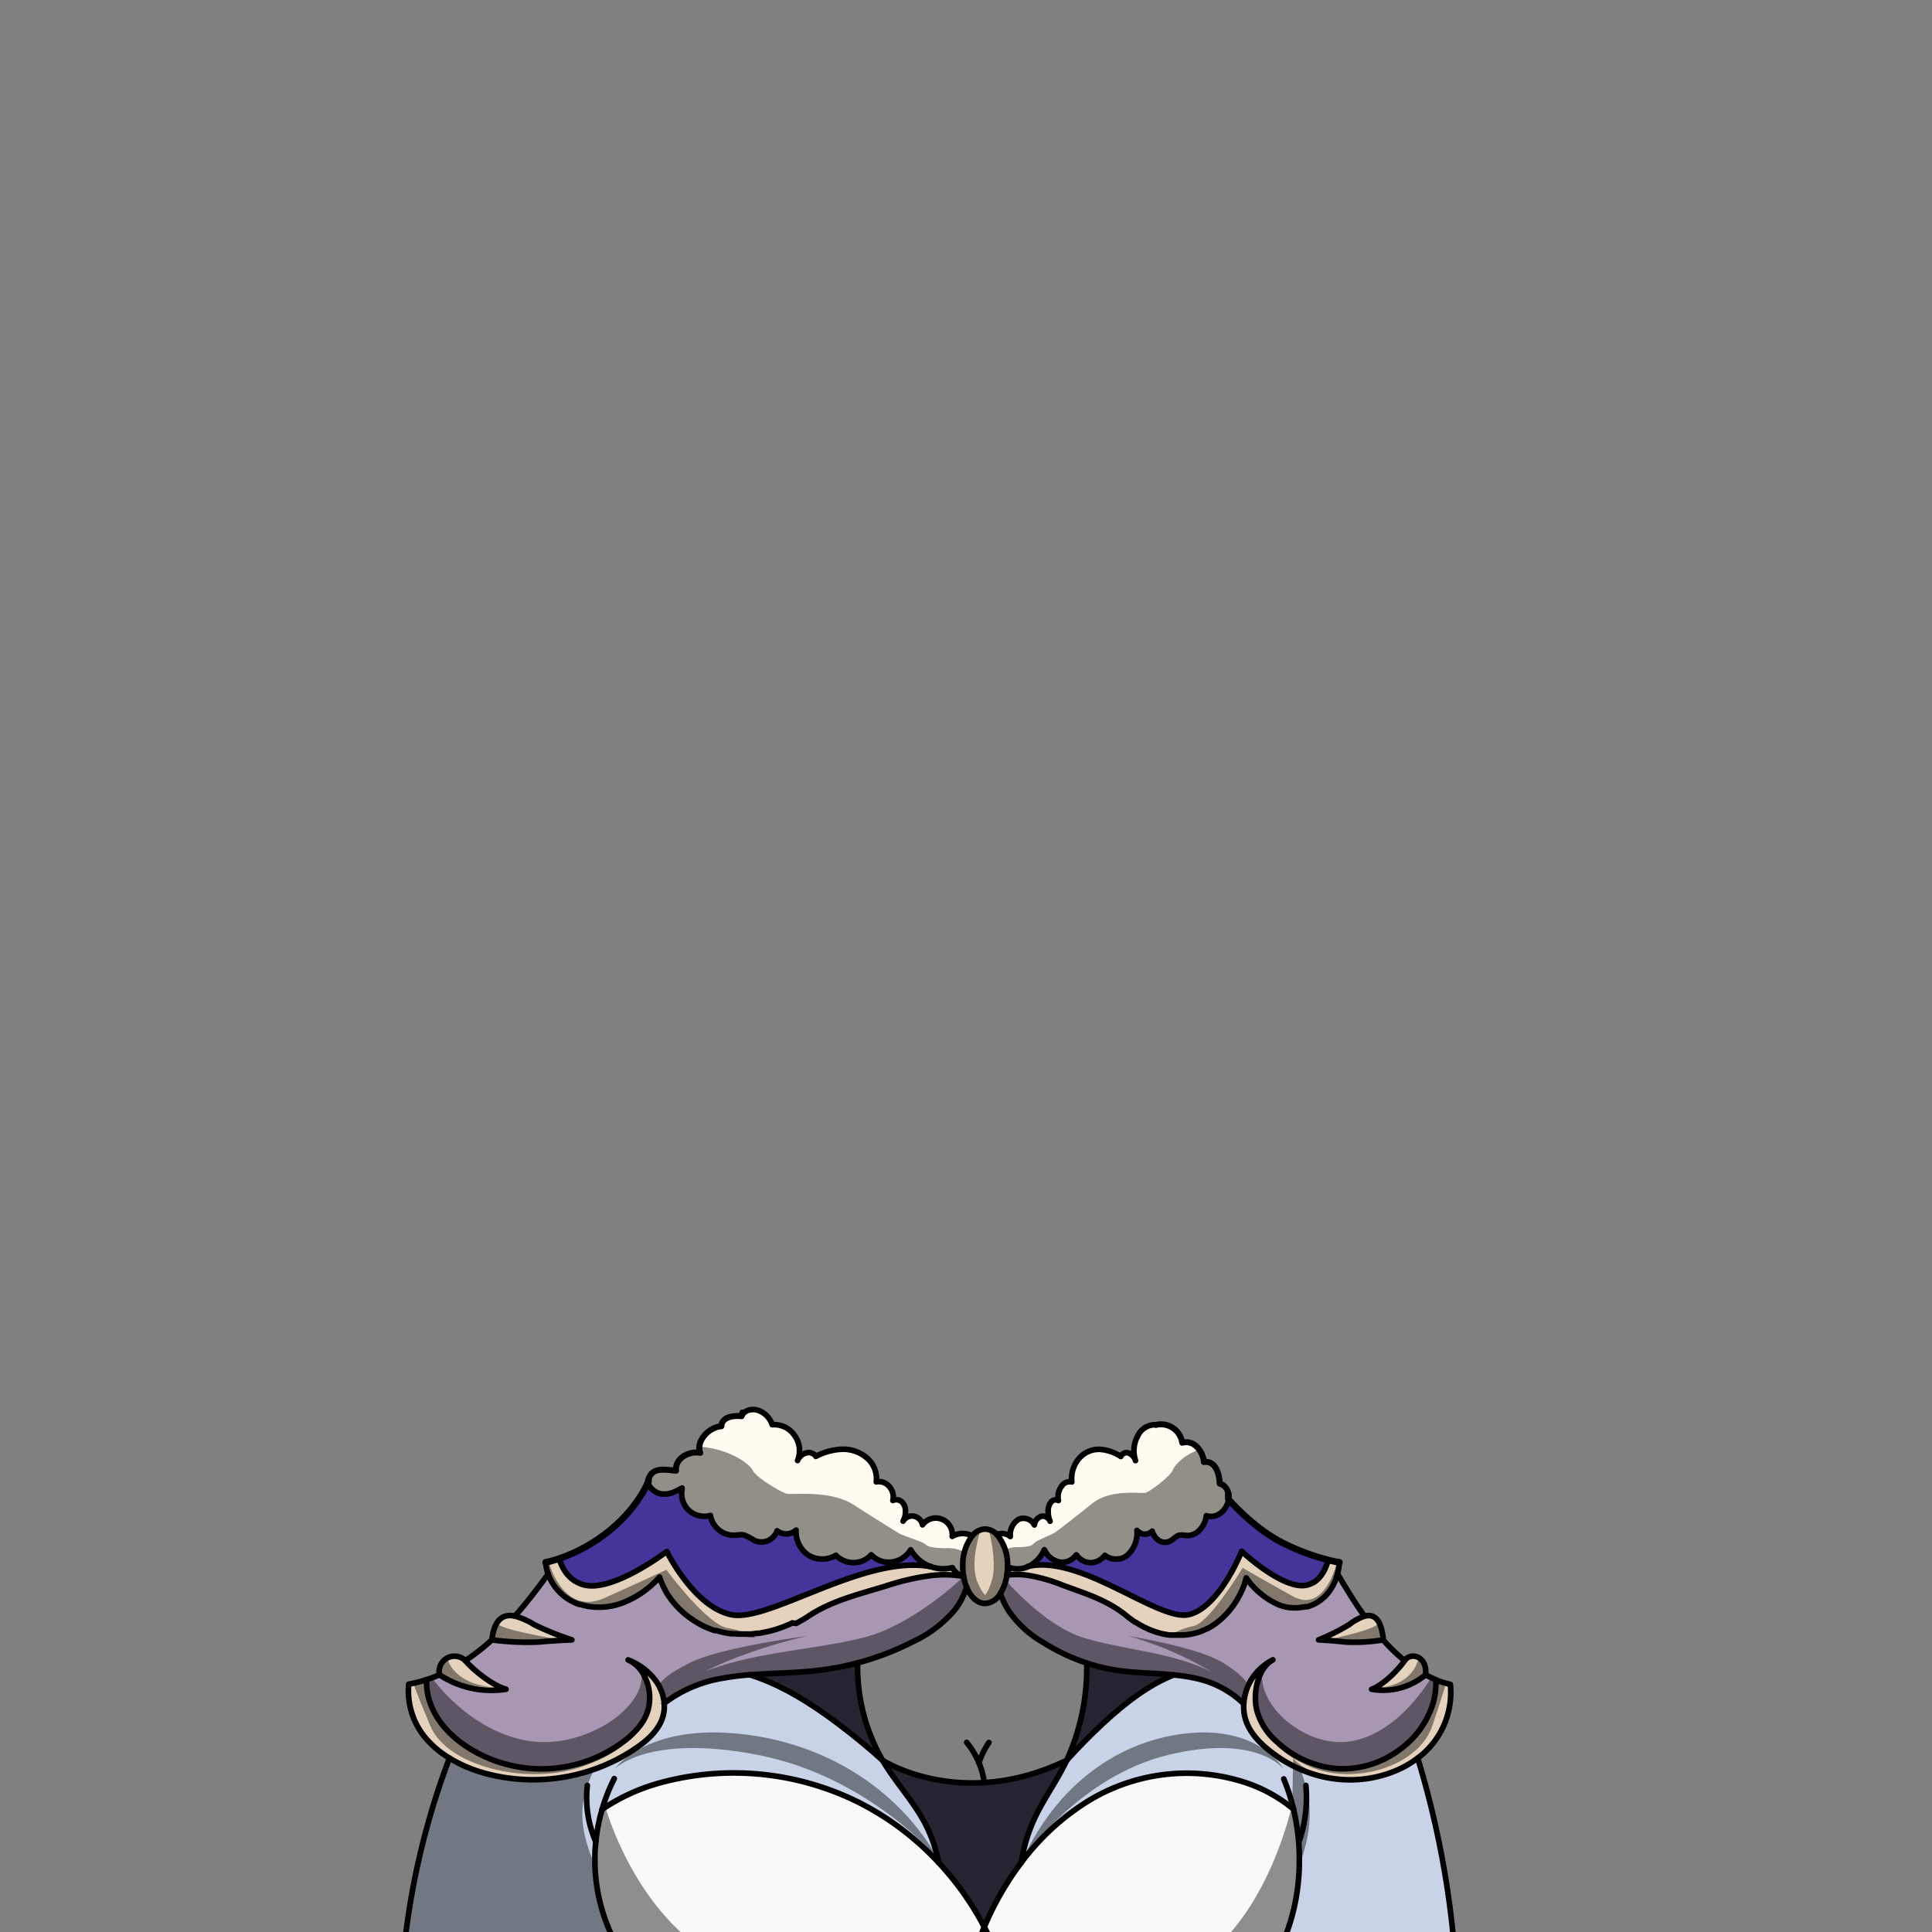 <svg xmlns="http://www.w3.org/2000/svg" viewBox="0 0 432 432">
  <rect x="0" y="0" width="432" height="432" fill="#808080" stroke="none"/>
  <defs>
    <style>.BUNTAI_PEACOCK_OUTFIT_PEACOCK_OUTFIT_30_a{isolation:isolate;}.BUNTAI_PEACOCK_OUTFIT_PEACOCK_OUTFIT_30_b{fill:#c8d3e7;}.BUNTAI_PEACOCK_OUTFIT_PEACOCK_OUTFIT_30_c{fill:#45349a;}.BUNTAI_PEACOCK_OUTFIT_PEACOCK_OUTFIT_30_d{fill:#e4d2bc;}.BUNTAI_PEACOCK_OUTFIT_PEACOCK_OUTFIT_30_e{fill:#faf9f7;}.BUNTAI_PEACOCK_OUTFIT_PEACOCK_OUTFIT_30_f{fill:#fffbf0;}.BUNTAI_PEACOCK_OUTFIT_PEACOCK_OUTFIT_30_g{fill:#a797b2;}.BUNTAI_PEACOCK_OUTFIT_PEACOCK_OUTFIT_30_h{fill:#262431;}.BUNTAI_PEACOCK_OUTFIT_PEACOCK_OUTFIT_30_i,.BUNTAI_PEACOCK_OUTFIT_PEACOCK_OUTFIT_30_j,.BUNTAI_PEACOCK_OUTFIT_PEACOCK_OUTFIT_30_k{fill:none;stroke:#000;stroke-linecap:round;stroke-linejoin:round;}.BUNTAI_PEACOCK_OUTFIT_PEACOCK_OUTFIT_30_i{stroke-width:1.26px;}.BUNTAI_PEACOCK_OUTFIT_PEACOCK_OUTFIT_30_j{stroke-width:1.48px;}.BUNTAI_PEACOCK_OUTFIT_PEACOCK_OUTFIT_30_k{stroke-width:1.34px;}.BUNTAI_PEACOCK_OUTFIT_PEACOCK_OUTFIT_30_l{opacity:0.43;mix-blend-mode:multiply;}</style>
  </defs>
  <g class="BUNTAI_PEACOCK_OUTFIT_PEACOCK_OUTFIT_30_a">
    <path class="BUNTAI_PEACOCK_OUTFIT_PEACOCK_OUTFIT_30_b" d="M325.34,437.89h-40l-.08,0,.08-.17,0-.08a45.32,45.32,0,0,0,4.6-13.69v0l.13-.84a48,48,0,0,0,.51-6.1c0-.35,0-.69,0-1s0-.54,0-.81,0-.48,0-.71l-.06-1.38a50.23,50.23,0,0,0-1.22-8.43l-.15-.12c-.15-.14-.3-.26-.46-.39a33.27,33.27,0,0,0-10.78-5.7,42.14,42.14,0,0,0-35.71,5,54.35,54.35,0,0,0-13.87,13.07,37.59,37.59,0,0,1,2.81-9.56c2-4.35,4.72-8.06,6.85-12.29.17-.33.33-.66.49-1,2.64-2.93,5.39-5.72,8.22-8.35,4.85-4.49,10.15-8.59,15.82-10.79a38.15,38.15,0,0,1,5.07.79,21.94,21.94,0,0,1,10.47,5.59,9.69,9.69,0,0,0,.14,2.58,13.14,13.14,0,0,0,4.84,7.36,30.68,30.68,0,0,0,6,4.05q.84.42,1.68.78a27.18,27.18,0,0,0,19.88.83,23.08,23.08,0,0,0,6.3-3.35A206.13,206.13,0,0,1,325.34,437.89Z" />
    <path class="BUNTAI_PEACOCK_OUTFIT_PEACOCK_OUTFIT_30_c" d="M297,348.79c-.07.25-.14.5-.23.75s-.11.33-.17.49-.12.31-.19.47-.12.28-.19.41l-.06.12c-.12.24-.25.47-.39.7s-.16.26-.25.38a5.32,5.32,0,0,1-.36.47,1.21,1.21,0,0,1-.21.24c-.11.12-.23.24-.35.35a1.54,1.54,0,0,1-.19.17,1.73,1.73,0,0,1-.21.17l-.07.06-.21.15h0a.57.57,0,0,1-.13.08l-.15.1-.07,0a2.58,2.58,0,0,1-.37.19,1.39,1.39,0,0,1-.28.12l-.28.11c-5.23,1.78-15-7.45-15-7.45s-5,12.59-11.83,14.16-24.15-13.58-36-10.76a3.86,3.86,0,0,0,.41-.2h0a7.69,7.69,0,0,0,3.21-3.56,1.78,1.78,0,0,0,.17.3,4.69,4.69,0,0,0,3.28,2.47,3.74,3.74,0,0,0,3.28-1.15,4.9,4.9,0,0,0,.43-.47l.09.11a4,4,0,0,0,3.07,1.64,4.08,4.08,0,0,0,3.21-1.65,4.15,4.15,0,0,0,.88.52,3.25,3.25,0,0,0,.6.2,3.63,3.63,0,0,0,1.67.06l.24,0h.07a3,3,0,0,0,.61-.22l.3-.15a.62.62,0,0,0,.19-.11l.21-.14a.94.94,0,0,0,.18-.12,6.62,6.62,0,0,0,2.23-4.47h0a7.24,7.24,0,0,0,0-1.14l.14.15a2.33,2.33,0,0,0,2.5.53h0a2.44,2.44,0,0,0,.77-.52c0,.08.05.15.07.22a3.79,3.79,0,0,0,.26.58,3.52,3.52,0,0,0,1.15,1.29l.21.13a2.48,2.48,0,0,0,1.83.19,2.24,2.24,0,0,0,.6-.25c.64-.36,1.18-1,1.86-1.21a2.19,2.19,0,0,1,.62-.07c.39,0,.79.1,1.18.11a3.71,3.71,0,0,0,2.82-1.24,5.67,5.67,0,0,0,1.12-1.73,5.48,5.48,0,0,0,.38-1.47l.26.09a3.46,3.46,0,0,0,2.72-.45,2.6,2.6,0,0,0,.36-.25l.31-.28a.86.86,0,0,0,.13-.14,1.07,1.07,0,0,0,.18-.19,5.34,5.34,0,0,0,1.1-2.34c.78.89,5.89,6.58,12.08,9.7A50.44,50.44,0,0,0,297,348.79Z" />
    <path class="BUNTAI_PEACOCK_OUTFIT_PEACOCK_OUTFIT_30_d" d="M225.28,350.22c0,.45,0,.9-.06,1.34,0,.22-.05.43-.08.65a10.53,10.53,0,0,1-1.45,4.09,4.21,4.21,0,0,1-3.41,2.24c-1.73,0-3.26-1.46-4.15-3.68a11.32,11.32,0,0,1-.67-2.41h0a13.43,13.43,0,0,1-.18-2.23,10.71,10.71,0,0,1,2.09-6.77,3.85,3.85,0,0,1,2.91-1.55,3.67,3.67,0,0,1,2.62,1.23h0A10.35,10.35,0,0,1,225.28,350.22Z" />
    <path class="BUNTAI_PEACOCK_OUTFIT_PEACOCK_OUTFIT_30_e" d="M290.62,415.91c0,.35,0,.69,0,1a48,48,0,0,1-.51,6.1l-.13.84v0a45.32,45.32,0,0,1-4.6,13.69l0,.08-.08.17a37.76,37.76,0,0,1-5.21,7.44c-16.19,18.24-48,8.07-51.25,2.92-.61-1-1.19-1.95-1.74-2.92h0c-1.93-3.43-3.44-6.72-4-7.92l-.22-.49a62.48,62.48,0,0,0-2.75-6,66.57,66.57,0,0,1,8.26-14.39h0a54.35,54.35,0,0,1,13.87-13.07,42.14,42.14,0,0,1,35.71-5,33.27,33.27,0,0,1,10.78,5.7c.16.13.31.25.46.39l.15.12a50.23,50.23,0,0,1,1.22,8.43l.06,1.38c0,.23,0,.47,0,.71S290.62,415.64,290.62,415.91Z" />
    <path class="BUNTAI_PEACOCK_OUTFIT_PEACOCK_OUTFIT_30_e" d="M220.09,430.88c-.83,1.95-1.58,3.95-2.23,6a29.19,29.19,0,0,1-5.59,8.41c-7.42,7.8-19.08,10.92-33.54,9.55a90.41,90.41,0,0,1-32.65-9.55,38.75,38.75,0,0,1-6.41-7.4,39.92,39.92,0,0,1-6-14.84,39.52,39.52,0,0,1-.64-6.23c0-.34,0-.67,0-1s0-.63,0-.95c0-1,.1-2.07.2-3.1a39.87,39.87,0,0,1,1.41-7.2l.75-.51a44.55,44.55,0,0,1,13.3-5.7,62.57,62.57,0,0,1,44.09,5,63.48,63.48,0,0,1,17.13,13.07h0A65.71,65.71,0,0,1,220.09,430.88Z" />
    <path class="BUNTAI_PEACOCK_OUTFIT_PEACOCK_OUTFIT_30_f" d="M274.75,335.3a5.34,5.34,0,0,1-1.1,2.34,1.07,1.07,0,0,1-.18.19.86.86,0,0,1-.13.14l-.31.28a2.6,2.6,0,0,1-.36.25A3.46,3.46,0,0,1,270,339l-.26-.09a5.48,5.48,0,0,1-.38,1.47,5.67,5.67,0,0,1-1.12,1.73,3.71,3.71,0,0,1-2.82,1.24c-.39,0-.79-.1-1.18-.11a2.19,2.19,0,0,0-.62.07c-.68.2-1.22.85-1.86,1.21a2.24,2.24,0,0,1-.6.25,2.48,2.48,0,0,1-1.83-.19l-.21-.13a3.52,3.52,0,0,1-1.15-1.29,3.79,3.79,0,0,1-.26-.58c0-.07-.05-.14-.07-.22a2.44,2.44,0,0,1-.77.52h0a2.33,2.33,0,0,1-2.5-.53l-.14-.15a7.24,7.24,0,0,1,0,1.14h0a6.62,6.62,0,0,1-2.23,4.47.94.94,0,0,1-.18.12l-.21.14a.62.62,0,0,1-.19.11l-.3.15a4.44,4.44,0,0,1-.61.22h-.07l-.24,0-.23,0h-.22a3.85,3.85,0,0,1-1.22-.09,6,6,0,0,1-.6-.2,4.15,4.15,0,0,1-.88-.52,4.08,4.08,0,0,1-3.21,1.65,4,4,0,0,1-3.07-1.64l-.09-.11a4.9,4.9,0,0,1-.43.47,3.74,3.74,0,0,1-3.28,1.15,4.69,4.69,0,0,1-3.28-2.47,1.78,1.78,0,0,1-.17-.3,7.69,7.69,0,0,1-3.21,3.56h0a3.86,3.86,0,0,1-.41.2h0a4.05,4.05,0,0,1-.55.2,5.91,5.91,0,0,1-1.11.23,5.77,5.77,0,0,1-.72,0l-.42,0a4.29,4.29,0,0,1-.5-.07,5.73,5.73,0,0,1-.56-.14,3.78,3.78,0,0,1-.66,1c0-.44.06-.89.06-1.34s0-.6,0-.89l0-.41a6.17,6.17,0,0,0-.08-.62q0-.23-.06-.42c0-.18-.07-.36-.11-.54s-.11-.49-.18-.72-.11-.36-.17-.53a8.69,8.69,0,0,0-.74-1.66c-.15-.25-.3-.48-.46-.7a5,5,0,0,0-.51-.6,3,3,0,0,1,3,.43,4,4,0,0,1,1.88-3.85,2.76,2.76,0,0,1,3.5,1.27,2.31,2.31,0,0,1,1.57-1.94,1.77,1.77,0,0,1,1.94,1.11,5.11,5.11,0,0,1-.42-2.12,3.08,3.08,0,0,1,.6-2.11,1.28,1.28,0,0,1,1.68-.39,4,4,0,0,1,.68-3.16,2.18,2.18,0,0,1,2.32-1,6.92,6.92,0,0,1,1.77-5.43,5.88,5.88,0,0,1,4.52-1.86,9.84,9.84,0,0,1,4.67,1.59c0-.34.5-.59.75-.73a1.11,1.11,0,0,1,.8-.09,2.5,2.5,0,0,1,1.73,1.74,7,7,0,0,1,.54-5.6,4.25,4.25,0,0,1,4.08-2.4,4.82,4.82,0,0,1,5.84,4,3.48,3.48,0,0,1,3.87,1.64,5,5,0,0,1,1,2.67c3.49-.47,3.55,4.83,3.55,4.83a2.63,2.63,0,0,1,1.89,2.16.36.36,0,0,1,0,.1h0v1.18Z" />
    <path class="BUNTAI_PEACOCK_OUTFIT_PEACOCK_OUTFIT_30_f" d="M166,315.83a3.44,3.44,0,0,1-.19.83Z" />
    <path class="BUNTAI_PEACOCK_OUTFIT_PEACOCK_OUTFIT_30_f" d="M217.37,343.44a3.9,3.9,0,0,0-.34.46l-.11.15c-.11.16-.21.33-.31.51s-.19.37-.28.56a7.94,7.94,0,0,0-.42,1.07,2.29,2.29,0,0,0-.09.28,6.36,6.36,0,0,0-.18.66,3.12,3.12,0,0,0-.09.44.28.28,0,0,0,0,.13.85.85,0,0,0,0,.22,0,0,0,0,0,0,0,2.2,2.2,0,0,0-.06.37.5.5,0,0,0,0,.12c0,.25-.06.5-.08.76s0,.68,0,1v.13a1.27,1.27,0,0,0,0,.2q0,.39,0,.78c0,.35.07.68.12,1h0a.34.34,0,0,0,0,.1l-.11,0h0a3.4,3.4,0,0,1-.67-.25l-.07,0a2.85,2.85,0,0,1-.52-.33,2.43,2.43,0,0,1-.25-.2l0,0h0l0,0a2.91,2.91,0,0,1-.3-.31,1,1,0,0,1-.13-.16,1.89,1.89,0,0,1-.2-.27,2.61,2.61,0,0,1-.17-.28l-.38.08h0c-.26.05-.52.09-.79.12a4.44,4.44,0,0,1-.63,0h-1.07l-.54-.06-.58-.13a6.77,6.77,0,0,1-.77-.22h-.05l-.5-.2a8.19,8.19,0,0,1-2.19-1.38l-.08-.07a9.3,9.3,0,0,1-1.72-2.12l0,0a5.91,5.91,0,0,1-4.25,2.74,5.36,5.36,0,0,1-4.58-1.62,5.41,5.41,0,0,1-3.9,1.75,5.48,5.48,0,0,1-4-1.65,5.9,5.9,0,0,1-6.12,0,6.29,6.29,0,0,1-2.78-5.62,3.33,3.33,0,0,1-3.47.6,2.83,2.83,0,0,1-.77-.45,3.9,3.9,0,0,1-2.09,2.22l-.16.06a3.67,3.67,0,0,1-2.2.1,3,3,0,0,1-.64-.22,13.6,13.6,0,0,0-2.29-1.21,2.56,2.56,0,0,0-.62-.07c-.53,0-1.08.1-1.61.11a5.12,5.12,0,0,1-3.48-1.24,5.54,5.54,0,0,1-1.61-2.28s0,0,0,0a4.55,4.55,0,0,1-.22-.9l-.23.06a5.09,5.09,0,0,1-4.67-1.28,5.19,5.19,0,0,1-1.44-4.66,1.17,1.17,0,0,1,0-.26c-.49.27-1,.54-1.52.77a5.44,5.44,0,0,1-3.32.52,4.16,4.16,0,0,1-2.87-2.56h0c.05-.1.1-.19.14-.29s0-.2,0-.3c.78-2.79,3.39-2.3,6.18-2-.24-2.74,2.79-4.48,5.42-4a3,3,0,0,1-.2-1.45,5.65,5.65,0,0,1,4.91-4.49c.18-2.8,4.52-2.26,4.52-2.26a2.63,2.63,0,0,1,1.69-1.38,3.66,3.66,0,0,1,2.17.13,5.07,5.07,0,0,1,3,3.16,5.53,5.53,0,0,1,5,2.4,5.79,5.79,0,0,1,.67,5.6,2.87,2.87,0,0,1,2.14-1.74,1.64,1.64,0,0,1,1,.09c.31.14.89.39.94.73a14.06,14.06,0,0,1,5.75-1.59,8.18,8.18,0,0,1,5.58,1.86,6.1,6.1,0,0,1,2.19,5.43,3,3,0,0,1,2.87,1,3.5,3.5,0,0,1,.84,3.16,1.83,1.83,0,0,1,2.08.39,2.73,2.73,0,0,1,.73,2.11,4.08,4.08,0,0,1-.53,2.12,2.34,2.34,0,0,1,2.41-1.11,2.47,2.47,0,0,1,1.93,1.94,3.69,3.69,0,0,1,6.65,2.58,4.51,4.51,0,0,1,4.15-.26Z" />
    <path class="BUNTAI_PEACOCK_OUTFIT_PEACOCK_OUTFIT_30_g" d="M318.76,374.49a14.85,14.85,0,0,1-12.06,3.23c2.58-.9,6-4.39,7.37-6.4a40.29,40.29,0,0,1-4.8-4.64,39.31,39.31,0,0,1-8.43.48c-3.29-.37-6-.48-6-.48a47.48,47.48,0,0,0,6.8-3.39,12.06,12.06,0,0,1,3.48-1.92c-2.14-3-4.11-6.2-6-9.44a10.7,10.7,0,0,1-4.3,6.13,9.43,9.43,0,0,1-8.61.75,17.18,17.18,0,0,1-7.34-6.05c-1.74,6.39-6.42,11.12-11.63,12.54s-10.8-.29-15.27-4-9.5-5-14.46-6.9a35.37,35.37,0,0,0-7.87-2.19,16.85,16.85,0,0,0-4.43,0,10.53,10.53,0,0,1-1.45,4.09,17,17,0,0,0,1.84,3.86A23.34,23.34,0,0,0,233,367.1,44.72,44.72,0,0,0,243,371.87a41.24,41.24,0,0,0,7.05,1.66c4.13.59,8.31.55,12.45,1a38.15,38.15,0,0,1,5.07.79,21.9,21.9,0,0,1,10.47,5.59,11.78,11.78,0,0,1,1.5-5,12.32,12.32,0,0,1,5-4.73c-3.16,1.68-4.57,7.07-3.61,11.22a14.06,14.06,0,0,0,4.46,7.06,22.28,22.28,0,0,0,13.46,6.05,21.22,21.22,0,0,0,13.9-4.15A20,20,0,0,0,320.39,381a17.53,17.53,0,0,0,.69-5.37A23.26,23.26,0,0,1,318.76,374.49Z" />
    <path class="BUNTAI_PEACOCK_OUTFIT_PEACOCK_OUTFIT_30_g" d="M215.35,352.43h0a24.81,24.81,0,0,0-6.94-.19,51.92,51.92,0,0,0-9.72,2.19c-6.11,1.87-12.5,3.33-17.85,6.9a24.81,24.81,0,0,1-18.85,4,19.68,19.68,0,0,1-14.36-12.54,20.89,20.89,0,0,1-9.06,6.05,14.07,14.07,0,0,1-10.64-.75,11.07,11.07,0,0,1-5.3-6.13c-2.38,3.24-4.81,6.44-7.45,9.44a16,16,0,0,1,4.3,1.92,65.38,65.38,0,0,0,8.4,3.39s-3.41.11-7.46.48a59.66,59.66,0,0,1-10.41-.48,46.42,46.42,0,0,1-5.93,4.64c1.7,2,5.91,5.5,9.1,6.4a21.14,21.14,0,0,1-14.88-3.23c-.94.41-1.9.77-2.87,1.09a14.2,14.2,0,0,0,.85,5.37c1.65,4.51,5.29,8,9.37,10.39a30.57,30.57,0,0,0,33.78-1.9c2.42-1.81,4.67-4.11,5.51-7.06,1.18-4.15-.56-9.54-4.45-11.22a14.34,14.34,0,0,1,6.17,4.73,10.1,10.1,0,0,1,1.86,5,29.49,29.49,0,0,1,12.93-5.59,57.08,57.08,0,0,1,6.25-.79c5.11-.41,10.28-.37,15.38-1a62.25,62.25,0,0,0,21.13-6.43,27.43,27.43,0,0,0,9.2-6.94,15.41,15.41,0,0,0,2.75-5.3,11.32,11.32,0,0,1-.67-2.41Z" />
    <path class="BUNTAI_PEACOCK_OUTFIT_PEACOCK_OUTFIT_30_c" d="M208.13,350.31c-14.61-2.82-36,12.32-44.43,10.76s-14.61-14.16-14.61-14.16-12.11,9.23-18.58,7.45a6.59,6.59,0,0,1-1-.36,2.36,2.36,0,0,1-.28-.12l-.26-.14-.19-.1-.08-.05-.22-.13a7.22,7.22,0,0,1-1.66-1.49c-.11-.13-.22-.27-.32-.41a4.38,4.38,0,0,1-.28-.42c-.09-.14-.18-.28-.26-.43a2.68,2.68,0,0,1-.18-.33,2,2,0,0,1-.1-.21,10.18,10.18,0,0,1-.5-1.2l0-.13c0-.13-.08-.25-.12-.37,8.18-2.79,16.14-9,19.83-17a4.15,4.15,0,0,0,2.87,2.57,5.44,5.44,0,0,0,3.32-.52c.52-.23,1-.5,1.52-.77a1.17,1.17,0,0,0,0,.26,5.19,5.19,0,0,0,1.44,4.66,5.09,5.09,0,0,0,4.67,1.28l.23-.06a4.55,4.55,0,0,0,.22.9s0,0,0,0a5.54,5.54,0,0,0,1.61,2.28,5.12,5.12,0,0,0,3.48,1.24c.53,0,1.08-.11,1.61-.11a2.56,2.56,0,0,1,.62.07,13.6,13.6,0,0,1,2.29,1.21,3,3,0,0,0,.64.22,3.67,3.67,0,0,0,2.2-.1l.16-.06a3.9,3.9,0,0,0,2.09-2.22,2.83,2.83,0,0,0,.77.45,3.33,3.33,0,0,0,3.47-.6,6.29,6.29,0,0,0,2.78,5.62,5.9,5.9,0,0,0,6.12,0,5.48,5.48,0,0,0,4,1.65,5.41,5.41,0,0,0,3.9-1.75,5.36,5.36,0,0,0,4.58,1.62,5.91,5.91,0,0,0,4.25-2.74l0,0a9.3,9.3,0,0,0,1.72,2.12l.08.07a8.19,8.19,0,0,0,2.19,1.38Z" />
    <path class="BUNTAI_PEACOCK_OUTFIT_PEACOCK_OUTFIT_30_b" d="M209.89,416.48a63.48,63.48,0,0,0-17.13-13.07,62.57,62.57,0,0,0-44.09-5,44.55,44.55,0,0,0-13.3,5.7l-.75.51a39.87,39.87,0,0,0-1.41,7.2c-.1,1-.17,2.06-.2,3.1,0,.32,0,.63,0,.95s0,.65,0,1a39.52,39.52,0,0,0,.64,6.23,39.92,39.92,0,0,0,6,14.84H90.14a171.29,171.29,0,0,1,10.35-44.77,31,31,0,0,0,7.77,3.35,41,41,0,0,0,24.54-.82,39.67,39.67,0,0,0,9.54-4.84c2.65-1.82,5.23-4.18,6-7.36a8,8,0,0,0,.18-2.58l0,0h0a29.57,29.57,0,0,1,12.89-5.56,56.77,56.77,0,0,1,6.25-.79c7,2.2,13.56,6.3,19.53,10.79q5.25,3.95,10.16,8.35c.19.34.39.67.6,1,2.63,4.23,6,7.94,8.45,12.29a32.43,32.43,0,0,1,3.27,8.58h0C209.76,415.83,209.83,416.15,209.89,416.48Z" />
    <path class="BUNTAI_PEACOCK_OUTFIT_PEACOCK_OUTFIT_30_h" d="M250.09,373.53a41.24,41.24,0,0,1-7.05-1.66,49.77,49.77,0,0,1-4.54,21.76c2.64-2.93,5.39-5.72,8.22-8.35,4.85-4.48,10.15-8.59,15.82-10.79C258.4,374.08,254.22,374.12,250.09,373.53Z" />
    <path class="BUNTAI_PEACOCK_OUTFIT_PEACOCK_OUTFIT_30_h" d="M197.36,393.63c.2.34.39.67.6,1,2.64,4.22,6,7.93,8.45,12.29a32,32,0,0,1,3.48,9.55h0a65.94,65.94,0,0,1,10.2,14.39,66.81,66.81,0,0,1,8.26-14.39h0a37,37,0,0,1,2.82-9.55c2-4.36,4.71-8.07,6.84-12.29.17-.34.33-.67.49-1C215,405,197.36,393.63,197.36,393.63Z" />
    <path class="BUNTAI_PEACOCK_OUTFIT_PEACOCK_OUTFIT_30_h" d="M191.76,371.87a61.64,61.64,0,0,1-8.71,1.66c-5.1.59-10.27.55-15.38,1,7,2.2,13.56,6.31,19.53,10.79q5.27,3.95,10.16,8.35A41.8,41.8,0,0,1,191.76,371.87Z" />
    <path class="BUNTAI_PEACOCK_OUTFIT_PEACOCK_OUTFIT_30_d" d="M318.76,374.49c.44-4.19-3.32-5.17-4.69-3.17s-4.79,5.5-7.37,6.4A14.85,14.85,0,0,0,318.76,374.49Z" />
    <path class="BUNTAI_PEACOCK_OUTFIT_PEACOCK_OUTFIT_30_d" d="M324.31,376.6a19.83,19.83,0,0,1-3.23-1,17.53,17.53,0,0,1-.69,5.37,20,20,0,0,1-7.59,10.39,21.22,21.22,0,0,1-13.9,4.15,22.28,22.28,0,0,1-13.46-6.05,14.06,14.06,0,0,1-4.46-7.06c-1-4.15.45-9.54,3.61-11.22a12.32,12.32,0,0,0-5,4.73,11.78,11.78,0,0,0-1.5,5,10.22,10.22,0,0,0,.14,2.59c.61,3.17,2.7,5.53,4.84,7.36,8,6.79,18.33,8.91,27.6,5.65a22.94,22.94,0,0,0,6.3-3.35,18.32,18.32,0,0,0,7.35-16.52Z" />
    <path class="BUNTAI_PEACOCK_OUTFIT_PEACOCK_OUTFIT_30_d" d="M300.84,367.16a39.31,39.31,0,0,0,8.43-.48h0c-.45-5-2.32-5.79-4.19-5.3a12.06,12.06,0,0,0-3.48,1.92,47.48,47.48,0,0,1-6.8,3.39S297.55,366.79,300.84,367.16Z" />
    <path class="BUNTAI_PEACOCK_OUTFIT_PEACOCK_OUTFIT_30_d" d="M299.51,349.34a11.71,11.71,0,0,1-.46,2.59v0c-.09.31-.19.61-.3.91,0,0,0,0,0,.05a8.81,8.81,0,0,1-.38.89c-.11.25-.24.49-.37.72l-.12.21s0,0,0,0c-.13.22-.27.44-.41.64a8.48,8.48,0,0,1-.63.82,3.27,3.27,0,0,1-.3.35c-.1.12-.21.23-.32.34l-.05,0a.65.65,0,0,1-.12.11l-.1.09a4.59,4.59,0,0,1-.41.36c-.07.05-.13.11-.2.15a6.42,6.42,0,0,1-.53.38l-.39.24-.33.18a8.75,8.75,0,0,1-.83.37l-.24.1c-.21.08-.43.15-.64.21l-.19,0-.13,0H292a1.72,1.72,0,0,1-.38.08h-.12a2.38,2.38,0,0,1-.37.06,9.91,9.91,0,0,1-1.33.09h-.07l-.48,0-.27,0-.27,0a1.09,1.09,0,0,1-.26,0,9.32,9.32,0,0,1-.92-.17,10.55,10.55,0,0,1-1.35-.42,17.25,17.25,0,0,1-7.34-6.05c-.1.35-.19.68-.31,1l0,.09a.19.19,0,0,0,0,.07c-.14.41-.29.82-.46,1.21s-.34.78-.53,1.16-.24.48-.37.71l-.21.37c0,.07-.07.14-.11.2-.19.32-.39.64-.6.94-.09.14-.18.28-.28.42l-.24.32-.09.11a5.68,5.68,0,0,1-.44.56,1.13,1.13,0,0,1-.1.13,5.39,5.39,0,0,1-.4.45,2.91,2.91,0,0,1-.24.27c-.08.1-.17.18-.25.27l-.41.41-.42.39q-.32.3-.66.57c-.26.21-.52.42-.79.61l0,0c-.25.18-.5.35-.76.51a1.06,1.06,0,0,1-.2.12q-.39.24-.78.45h0l-.1,0a5.6,5.6,0,0,1-.55.27h-.05a2.06,2.06,0,0,1-.26.12q-.4.18-.81.33l-.11,0-.52.16-.09,0h0l-.32.1-.3.07-.74.17-.19,0-.62.1h-.07l-.14,0c-.21,0-.42,0-.63.06h-.23c-.26,0-.54,0-.81,0l-.8,0a5.48,5.48,0,0,1-.57,0l-.37,0-.12,0-.59-.08-.59-.1c-.43-.09-.86-.19-1.28-.31l-.53-.16c-.25-.07-.5-.16-.74-.25l-.63-.24c-.42-.17-.83-.36-1.24-.56h0c-.27-.13-.53-.27-.79-.42l-.28-.16a2.79,2.79,0,0,1-.33-.19l-.69-.42-.08,0-.59-.41c-.22-.15-.44-.32-.66-.49s-.43-.33-.65-.51c-4.33-3.57-9.5-5-14.45-6.91a35.57,35.57,0,0,0-7.88-2.18,16.43,16.43,0,0,0-4.43,0c0-.13,0-.26.05-.38l0-.27a3.78,3.78,0,0,0,.66-1,5.73,5.73,0,0,0,.56.14,4.29,4.29,0,0,0,.5.07.86.86,0,0,0,.23,0h.19a5.77,5.77,0,0,0,.72,0,5.91,5.91,0,0,0,1.11-.23,4.05,4.05,0,0,0,.55-.2h0c11.84-2.82,29.14,12.32,36,10.76s11.83-14.16,11.83-14.16,9.81,9.23,15,7.45l.28-.11a1.39,1.39,0,0,0,.28-.12l.37-.19.07,0,.15-.1a.57.57,0,0,0,.13-.08h0l.09-.07.12-.08.07-.06a1.73,1.73,0,0,0,.21-.17,1.54,1.54,0,0,0,.19-.17,2.89,2.89,0,0,0,.35-.35,1.21,1.21,0,0,0,.21-.24,4.17,4.17,0,0,0,.36-.47c.09-.12.17-.25.25-.38a5.38,5.38,0,0,0,.39-.7l.06-.12c.07-.14.13-.28.19-.41s.13-.31.19-.47.12-.33.17-.49.16-.5.23-.75c.82.21,1.47.35,1.91.44l.17,0Z" />
    <path class="BUNTAI_PEACOCK_OUTFIT_PEACOCK_OUTFIT_30_d" d="M215.32,352.42a24,24,0,0,0-6.93-.19,52,52,0,0,0-9.73,2.18c-6.11,1.87-12.5,3.34-17.85,6.91-.45.3-.9.58-1.37.85l-.7.4L178,363l-.53.26q-.42.21-.84.39l-.88.37c-.23.1-.47.18-.7.27l-.76.26c-.25.09-.51.17-.76.24l-.77.22c-.32.09-.65.16-1,.24l-.95.19h-.06c-.3.06-.59.11-.89.15l-.11,0h-.14l-.8.09h0c-.35,0-.69.07-1,.08h-.13c-.36,0-.71,0-1.07,0h0c-.38,0-.77,0-1.15,0l-.92-.07h-.07c-.1,0-.2,0-.3,0l-.29,0h-.05l-.7-.1c-.38-.06-.77-.14-1.15-.22l-.88-.22-.6-.17-.07,0-.1,0h0l-.13,0-.08,0-.29-.09-.28-.1-.81-.31a4.25,4.25,0,0,1-.49-.21c-.27-.11-.53-.24-.79-.37a2.31,2.31,0,0,1-.35-.18l-.35-.19h0l-.67-.38-.69-.44-.33-.22-.33-.23-.59-.43-.12-.09c-.25-.19-.5-.39-.74-.6l0,0-.7-.63a17,17,0,0,1-1.49-1.57c-.11-.12-.21-.25-.31-.37s-.34-.42-.5-.64l-.33-.47c-.13-.17-.24-.35-.35-.52s-.22-.35-.32-.53a4.39,4.39,0,0,1-.27-.47l0-.07c-.11-.18-.2-.36-.3-.55s-.25-.51-.36-.77-.23-.51-.33-.78l-.18-.49,0-.07c0-.07,0-.13-.07-.2a21,21,0,0,1-9.06,6.05l-.83.23-.84.19-.57.09-.57.08a5.51,5.51,0,0,1-.57.06,14.3,14.3,0,0,1-3.46-.14,11.33,11.33,0,0,1-1.4-.32l-.35-.1-.07,0-.09,0-.06,0,0,0-.42-.14a5.89,5.89,0,0,1-.58-.24l-.34-.16h0l-.41-.2a5.54,5.54,0,0,1-.53-.3l-.37-.23-.14-.09-.29-.2a2.34,2.34,0,0,1-.31-.24l-.31-.25c-.2-.16-.39-.34-.57-.51l-.09-.09a6,6,0,0,1-.49-.52c-.16-.18-.32-.36-.46-.54a.61.61,0,0,1-.12-.16c-.17-.22-.33-.45-.48-.68a2.29,2.29,0,0,1-.18-.29c-.12-.2-.24-.4-.34-.6a4.25,4.25,0,0,1-.21-.43c-.05-.09-.09-.19-.13-.28s-.2-.48-.28-.72-.11-.32-.16-.49a0,0,0,0,0,0,0,10.24,10.24,0,0,1-.4-2.07c.15,0,.31-.07.46-.12l.18,0h0c.78-.21,1.56-.44,2.34-.71,0,.12.07.24.12.37s0,.08,0,.13a10.18,10.18,0,0,0,.5,1.2,2,2,0,0,0,.1.21,2.68,2.68,0,0,0,.18.33c.08.15.17.29.26.43a4.38,4.38,0,0,0,.28.42c.1.14.21.28.32.41a7.22,7.22,0,0,0,1.66,1.49l.22.13.08.05.19.1.26.14a2.36,2.36,0,0,0,.28.12,6.59,6.59,0,0,0,1,.36c6.47,1.78,18.58-7.45,18.58-7.45s6.14,12.59,14.61,14.16,29.82-13.58,44.43-10.76h.05l.47.14a8.67,8.67,0,0,0,.88.21l.61.07h1a4.44,4.44,0,0,0,.63,0c.27,0,.53-.07.79-.12h0l.38-.08a2.61,2.61,0,0,0,.17.28,1.89,1.89,0,0,0,.2.27,1,1,0,0,0,.13.16l.08.09a2.28,2.28,0,0,0,.22.22l0,0h0l0,0a2.43,2.43,0,0,0,.25.2,2.85,2.85,0,0,0,.52.33l.07,0A3.4,3.4,0,0,0,215.32,352.42Z" />
    <path class="BUNTAI_PEACOCK_OUTFIT_PEACOCK_OUTFIT_30_d" d="M148.31,383.45c-.74,3.18-3.32,5.54-6,7.36a39.67,39.67,0,0,1-9.54,4.84,41,41,0,0,1-24.54.82,31,31,0,0,1-7.77-3.35c-.39-.23-.76-.47-1.13-.73h0A21.09,21.09,0,0,1,96,389.55,16.38,16.38,0,0,1,91.4,376.6l1-.21a27.55,27.55,0,0,0,3-.81,14.2,14.2,0,0,0,.85,5.37c1.65,4.51,5.29,8,9.37,10.39a30.57,30.57,0,0,0,33.78-1.9,18.16,18.16,0,0,0,3.86-3.77,10.49,10.49,0,0,0,1.65-3.29,10.69,10.69,0,0,0-1.38-8.6h0l-.16-.23a7.24,7.24,0,0,0-2.62-2.24,15.81,15.81,0,0,1,2.33,1.25h0a12.87,12.87,0,0,1,3.56,3.34,9.43,9.43,0,0,1,.72,1.17,10,10,0,0,1,1.12,3.6,1.49,1.49,0,0,1,0,.21A8,8,0,0,1,148.31,383.45Z" />
    <path class="BUNTAI_PEACOCK_OUTFIT_PEACOCK_OUTFIT_30_d" d="M120.39,367.16c4-.37,7.46-.48,7.46-.48a65.38,65.38,0,0,1-8.4-3.39,16,16,0,0,0-4.3-1.92c-2.31-.5-4.61.29-5.17,5.3h0A59.66,59.66,0,0,0,120.39,367.16Z" />
    <path class="BUNTAI_PEACOCK_OUTFIT_PEACOCK_OUTFIT_30_d" d="M113.15,377.72c-3.19-.9-7.4-4.39-9.1-6.4a3.44,3.44,0,0,0-5.78,3.17A21.14,21.14,0,0,0,113.15,377.72Z" />
    <path class="BUNTAI_PEACOCK_OUTFIT_PEACOCK_OUTFIT_30_i" d="M215.35,352.43l.11,0" />
    <path class="BUNTAI_PEACOCK_OUTFIT_PEACOCK_OUTFIT_30_i" d="M208.18,350.32a8.43,8.43,0,0,0,4.77.21,3.79,3.79,0,0,0,2.37,1.89" />
    <path class="BUNTAI_PEACOCK_OUTFIT_PEACOCK_OUTFIT_30_i" d="M208.13,350.31l-.5-.2a8.19,8.19,0,0,1-2.19-1.38l-.08-.07a9.3,9.3,0,0,1-1.72-2.12l0,0a5.91,5.91,0,0,1-4.25,2.74,5.36,5.36,0,0,1-4.58-1.62,5.41,5.41,0,0,1-3.9,1.75,5.48,5.48,0,0,1-4-1.65,5.9,5.9,0,0,1-6.12,0,6.29,6.29,0,0,1-2.78-5.62,3.33,3.33,0,0,1-3.47.6,2.83,2.83,0,0,1-.77-.45,3.9,3.9,0,0,1-2.09,2.22l-.16.06a3.67,3.67,0,0,1-2.2.1,3,3,0,0,1-.64-.22,13.6,13.6,0,0,0-2.29-1.21,2.56,2.56,0,0,0-.62-.07c-.53,0-1.08.1-1.61.11a5.12,5.12,0,0,1-3.48-1.24,5.54,5.54,0,0,1-1.61-2.28s0,0,0,0a4.55,4.55,0,0,1-.22-.9l-.23.06a5.09,5.09,0,0,1-4.67-1.28,5.19,5.19,0,0,1-1.44-4.66,1.17,1.17,0,0,1,0-.26c-.49.27-1,.54-1.52.77a5.44,5.44,0,0,1-3.32.52,4.15,4.15,0,0,1-2.87-2.57" />
    <path class="BUNTAI_PEACOCK_OUTFIT_PEACOCK_OUTFIT_30_i" d="M166,315.83a3.44,3.44,0,0,1-.19.83,2.63,2.63,0,0,1,1.69-1.38,3.66,3.66,0,0,1,2.17.13,5.07,5.07,0,0,1,3,3.16,5.53,5.53,0,0,1,5,2.4,5.79,5.79,0,0,1,.67,5.6,2.87,2.87,0,0,1,2.14-1.74,1.64,1.64,0,0,1,1,.09c.31.14.89.39.94.73a14.06,14.06,0,0,1,5.75-1.59,8.18,8.18,0,0,1,5.58,1.86,6.1,6.1,0,0,1,2.19,5.43,3,3,0,0,1,2.87,1,3.5,3.5,0,0,1,.84,3.16,1.83,1.83,0,0,1,2.08.39,2.73,2.73,0,0,1,.73,2.11,4.08,4.08,0,0,1-.53,2.12,2.34,2.34,0,0,1,2.41-1.11,2.47,2.47,0,0,1,1.93,1.94,3.69,3.69,0,0,1,6.65,2.58,4.51,4.51,0,0,1,4.15-.26l.3.14" />
    <path class="BUNTAI_PEACOCK_OUTFIT_PEACOCK_OUTFIT_30_i" d="M122,349.34a10.24,10.24,0,0,0,.4,2.07,0,0,0,0,1,0,0c0,.17.1.33.16.49s.18.48.28.72.08.19.13.28a4.25,4.25,0,0,0,.21.43c.1.2.22.4.34.6a2.29,2.29,0,0,0,.18.29c.15.23.31.46.48.68a.61.61,0,0,0,.12.16c.14.18.3.36.46.54a6,6,0,0,0,.49.52l.09.09c.18.17.37.35.57.51l.31.25a2.34,2.34,0,0,0,.31.24l.29.2.14.09.37.23a5.54,5.54,0,0,0,.53.3l.41.2h0l.34.16a5.89,5.89,0,0,0,.58.24l.42.14,0,0,.06,0,.09,0,.07,0,.35.1a11.33,11.33,0,0,0,1.4.32,14.3,14.3,0,0,0,3.46.14,5.51,5.51,0,0,0,.57-.06,3.72,3.72,0,0,0,.57-.08l.57-.09.84-.19.83-.23a21,21,0,0,0,9.06-6.05c0,.07.05.13.07.2l0,.07.18.49c.1.27.22.53.33.78s.23.51.36.77a5.86,5.86,0,0,0,.3.55l0,.07a3.17,3.17,0,0,0,.27.47c.1.18.21.36.32.53s.22.35.35.52.22.32.33.47.32.43.5.64a3.57,3.57,0,0,0,.31.37,17,17,0,0,0,1.49,1.57l.7.63,0,0c.24.21.49.41.74.6l.12.09.59.43.33.23.33.22.69.44.67.38h0l.35.19a2.31,2.31,0,0,0,.35.18c.26.13.52.26.79.37a4.25,4.25,0,0,0,.49.21l.81.31.28.1.29.09.08,0,.13,0h0l.1,0,.07,0,.6.17.88.22c.38.09.77.16,1.15.22l.7.1h.05l.29,0c.1,0,.2,0,.3,0h.07l.92.07c.38,0,.77,0,1.15,0h0c.36,0,.71,0,1.07,0h.13c.35,0,.69,0,1-.08h0l.8-.09h.14l.11,0c.3,0,.59-.09.89-.15h.06l.95-.19c.32-.08.65-.15,1-.24l.77-.22c.25-.07.51-.15.76-.24l.76-.26c.23-.09.47-.17.7-.27l.88-.37q.42-.18.84-.39L178,363l.71-.38.7-.4c.47-.27.92-.55,1.37-.85,5.35-3.57,11.74-5,17.85-6.91a52,52,0,0,1,9.73-2.18,24,24,0,0,1,6.93.19h0l.11,0" />
    <path class="BUNTAI_PEACOCK_OUTFIT_PEACOCK_OUTFIT_30_i" d="M104.05,371.32a46.42,46.42,0,0,0,5.93-4.64" />
    <path class="BUNTAI_PEACOCK_OUTFIT_PEACOCK_OUTFIT_30_i" d="M122.6,351.93c-2.38,3.24-4.81,6.44-7.45,9.44" />
    <path class="BUNTAI_PEACOCK_OUTFIT_PEACOCK_OUTFIT_30_i" d="M98.27,374.49c-.94.41-1.9.77-2.87,1.09" />
    <path class="BUNTAI_PEACOCK_OUTFIT_PEACOCK_OUTFIT_30_i" d="M140.45,371.16l.29.14a7.24,7.24,0,0,1,2.62,2.24l.16.23h0a10.69,10.69,0,0,1,1.38,8.6,10.49,10.49,0,0,1-1.65,3.29,18.16,18.16,0,0,1-3.86,3.77,30.57,30.57,0,0,1-33.78,1.9c-4.08-2.39-7.72-5.88-9.37-10.39a14.2,14.2,0,0,1-.85-5.37,27.55,27.55,0,0,1-3,.81l-1,.21A16.38,16.38,0,0,0,96,389.55a21.09,21.09,0,0,0,3.35,2.83h0c.37.26.74.5,1.13.73a31,31,0,0,0,7.77,3.35,41,41,0,0,0,24.54-.82,39.67,39.67,0,0,0,9.54-4.84c2.65-1.82,5.23-4.18,6-7.36a8,8,0,0,0,.18-2.58,1.49,1.49,0,0,0,0-.21,10,10,0,0,0-1.12-3.6,9.43,9.43,0,0,0-.72-1.17,14,14,0,0,0-5.89-4.59" />
    <path class="BUNTAI_PEACOCK_OUTFIT_PEACOCK_OUTFIT_30_i" d="M100.49,393.12a171.29,171.29,0,0,0-10.35,44.77h49.53" />
    <path class="BUNTAI_PEACOCK_OUTFIT_PEACOCK_OUTFIT_30_i" d="M148.49,380.87a29.49,29.49,0,0,1,12.93-5.59,57.08,57.08,0,0,1,6.25-.79c5.11-.41,10.28-.37,15.38-1a62.25,62.25,0,0,0,21.13-6.43,27.43,27.43,0,0,0,9.2-6.94,15.41,15.41,0,0,0,2.75-5.3" />
    <path class="BUNTAI_PEACOCK_OUTFIT_PEACOCK_OUTFIT_30_i" d="M217.86,436.88a29.19,29.19,0,0,1-5.59,8.41c-7.42,7.8-19.08,10.92-33.54,9.55a90.41,90.41,0,0,1-32.65-9.55,38.75,38.75,0,0,1-6.41-7.4,39.92,39.92,0,0,1-6-14.84,39.52,39.52,0,0,1-.64-6.23c0-.34,0-.67,0-1s0-.63,0-.95c0-1,.1-2.07.2-3.1a39.87,39.87,0,0,1,1.41-7.2c.14-.5.3-1,.46-1.49h0a39.14,39.14,0,0,1,2.25-5.38" />
    <path class="BUNTAI_PEACOCK_OUTFIT_PEACOCK_OUTFIT_30_i" d="M133.21,411.78a24.53,24.53,0,0,1-1.88-12.55" />
    <path class="BUNTAI_PEACOCK_OUTFIT_PEACOCK_OUTFIT_30_i" d="M209.89,416.49a65.94,65.94,0,0,1,10.2,14.39,62.48,62.48,0,0,1,2.75,6s1.77,4.1,4.2,8.41" />
    <path class="BUNTAI_PEACOCK_OUTFIT_PEACOCK_OUTFIT_30_i" d="M134.62,404.58a44.06,44.06,0,0,1,14-6.21,62.63,62.63,0,0,1,44.09,5,63.48,63.48,0,0,1,17.13,13.07" />
    <path class="BUNTAI_PEACOCK_OUTFIT_PEACOCK_OUTFIT_30_i" d="M191.76,371.87a41.8,41.8,0,0,0,5.6,21.76c.2.34.39.67.6,1,2.64,4.22,6,7.93,8.45,12.29a32,32,0,0,1,3.48,9.55h0" />
    <path class="BUNTAI_PEACOCK_OUTFIT_PEACOCK_OUTFIT_30_i" d="M167.67,374.49c7,2.2,13.56,6.31,19.53,10.79q5.27,3.95,10.16,8.35s17.63,11.36,41.14,0" />
    <path class="BUNTAI_PEACOCK_OUTFIT_PEACOCK_OUTFIT_30_i" d="M208.18,350.32h-.05c-14.61-2.82-36,12.32-44.43,10.76s-14.61-14.16-14.61-14.16-12.11,9.23-18.58,7.45a6.59,6.59,0,0,1-1-.36,2.36,2.36,0,0,1-.28-.12l-.26-.14-.19-.1-.08-.05-.22-.13a7.22,7.22,0,0,1-1.66-1.49,4.12,4.12,0,0,1-.32-.41c-.1-.14-.2-.28-.28-.42a3.28,3.28,0,0,1-.26-.43,2.68,2.68,0,0,1-.18-.33,2,2,0,0,1-.1-.21,10.18,10.18,0,0,1-.5-1.2c0-.05,0-.09,0-.13s-.08-.25-.12-.37" />
    <path class="BUNTAI_PEACOCK_OUTFIT_PEACOCK_OUTFIT_30_i" d="M110,366.68a59.66,59.66,0,0,0,10.41.48c4-.37,7.46-.48,7.46-.48a65.38,65.38,0,0,1-8.4-3.39,16,16,0,0,0-4.3-1.92c-2.31-.5-4.61.29-5.17,5.3Z" />
    <path class="BUNTAI_PEACOCK_OUTFIT_PEACOCK_OUTFIT_30_i" d="M98.27,374.49a21.14,21.14,0,0,0,14.88,3.23c-3.19-.9-7.4-4.39-9.1-6.4A3.44,3.44,0,0,0,98.27,374.49Z" />
    <path class="BUNTAI_PEACOCK_OUTFIT_PEACOCK_OUTFIT_30_i" d="M274.75,335.3a5.34,5.34,0,0,1-1.1,2.34,1.07,1.07,0,0,1-.18.19.86.86,0,0,1-.13.14l-.31.28a2.6,2.6,0,0,1-.36.25A3.46,3.46,0,0,1,270,339l-.26-.09a5.48,5.48,0,0,1-.38,1.47,5.67,5.67,0,0,1-1.12,1.73,3.71,3.71,0,0,1-2.82,1.24c-.39,0-.79-.1-1.18-.11a2.19,2.19,0,0,0-.62.07c-.68.2-1.22.85-1.86,1.21a2.24,2.24,0,0,1-.6.25,2.48,2.48,0,0,1-1.83-.19l-.21-.13a3.52,3.52,0,0,1-1.15-1.29,3.79,3.79,0,0,1-.26-.58c0-.07-.05-.14-.07-.22a2.44,2.44,0,0,1-.77.52h0a2.33,2.33,0,0,1-2.5-.53l-.14-.15a7.24,7.24,0,0,1,0,1.14h0a6.62,6.62,0,0,1-2.23,4.47.94.94,0,0,1-.18.12l-.21.14a.62.62,0,0,1-.19.11l-.3.15a4.44,4.44,0,0,1-.61.22h-.07l-.24,0a3.63,3.63,0,0,1-1.67-.06,3.25,3.25,0,0,1-.6-.2,4.15,4.15,0,0,1-.88-.52,4.08,4.08,0,0,1-3.21,1.65,4,4,0,0,1-3.07-1.64l-.09-.11a4.9,4.9,0,0,1-.43.47,3.74,3.74,0,0,1-3.28,1.15,4.69,4.69,0,0,1-3.28-2.47,1.78,1.78,0,0,1-.17-.3,7.69,7.69,0,0,1-3.21,3.56h0a3.86,3.86,0,0,1-.41.2" />
    <path class="BUNTAI_PEACOCK_OUTFIT_PEACOCK_OUTFIT_30_i" d="M225.22,351.56a3.87,3.87,0,0,0,.66-1,5.59,5.59,0,0,0,3.86-.21" />
    <path class="BUNTAI_PEACOCK_OUTFIT_PEACOCK_OUTFIT_30_i" d="M222.91,343.13a3,3,0,0,1,3,.43,4,4,0,0,1,1.88-3.85,2.76,2.76,0,0,1,3.5,1.27,2.31,2.31,0,0,1,1.57-1.94,1.77,1.77,0,0,1,1.94,1.11,5.11,5.11,0,0,1-.42-2.12,3.08,3.08,0,0,1,.6-2.11,1.28,1.28,0,0,1,1.68-.39,4,4,0,0,1,.68-3.16,2.18,2.18,0,0,1,2.32-1,6.92,6.92,0,0,1,1.77-5.43,5.88,5.88,0,0,1,4.52-1.86,9.84,9.84,0,0,1,4.67,1.59c0-.34.5-.59.75-.73a1.11,1.11,0,0,1,.8-.09,2.5,2.5,0,0,1,1.73,1.74,7,7,0,0,1,.54-5.6,4.25,4.25,0,0,1,4.08-2.4" />
    <path class="BUNTAI_PEACOCK_OUTFIT_PEACOCK_OUTFIT_30_i" d="M225.14,352.21a16.43,16.43,0,0,1,4.43,0,35.57,35.57,0,0,1,7.88,2.18c5,1.87,10.12,3.34,14.45,6.91.22.18.43.35.65.51s.44.34.66.49l.59.41.08,0,.69.42c.2.13.4.24.61.35s.53.29.8.42.82.39,1.24.56l.63.24c.24.09.49.18.74.25l.53.16c.42.12.85.22,1.28.31l.59.1.59.08.12,0,.37,0a5.48,5.48,0,0,0,.57,0l.8,0c.27,0,.55,0,.81,0h.23c.21,0,.42,0,.63-.06l.14,0h.07l.62-.1.19,0,.74-.17.3-.07.36-.11.09,0,.63-.2q.4-.15.81-.33l.29-.13h0a5.6,5.6,0,0,0,.55-.27l.1,0h0q.39-.21.78-.45a1.06,1.06,0,0,0,.2-.12c.26-.16.51-.33.76-.51l0,0c.27-.19.53-.4.79-.61s.45-.37.66-.57l.42-.39.41-.41c.08-.09.17-.17.25-.27a2.91,2.91,0,0,0,.24-.27,5.39,5.39,0,0,0,.4-.45,1.13,1.13,0,0,0,.1-.13,5.68,5.68,0,0,0,.44-.56l.09-.11.24-.32c.1-.14.19-.28.28-.42.21-.3.41-.62.6-.94,0-.06.07-.13.11-.2.21-.35.4-.71.58-1.08a17.88,17.88,0,0,0,1-2.37.19.19,0,0,1,0-.07l0-.09c.12-.34.21-.67.31-1a17.25,17.25,0,0,0,7.34,6.05,10.55,10.55,0,0,0,1.35.42,9.32,9.32,0,0,0,.92.17,1.09,1.09,0,0,0,.26,0,4.93,4.93,0,0,0,.54.05l.55,0a9.91,9.91,0,0,0,1.33-.09,2,2,0,0,0,.42-.07h.07a1.72,1.72,0,0,0,.38-.08H292l.13,0,.19,0c.21-.06.43-.13.64-.21l.24-.1a8.75,8.75,0,0,0,.83-.37l.33-.18.39-.24a6.42,6.42,0,0,0,.53-.38c.07,0,.13-.1.2-.15a4.59,4.59,0,0,0,.41-.36.41.41,0,0,0,.1-.09.65.65,0,0,0,.12-.11l.05,0c.11-.11.22-.22.32-.34a3.27,3.27,0,0,0,.3-.35,8.48,8.48,0,0,0,.63-.82,7.82,7.82,0,0,0,.43-.68l.12-.21c.13-.23.26-.47.37-.72a8.81,8.81,0,0,0,.38-.89s0,0,0-.05c.11-.3.21-.6.3-.91v0a11.71,11.71,0,0,0,.46-2.59" />
    <path class="BUNTAI_PEACOCK_OUTFIT_PEACOCK_OUTFIT_30_i" d="M309.27,366.68a40.29,40.29,0,0,0,4.8,4.64" />
    <path class="BUNTAI_PEACOCK_OUTFIT_PEACOCK_OUTFIT_30_i" d="M305.08,361.37c-2.14-3-4.11-6.2-6-9.44" />
    <path class="BUNTAI_PEACOCK_OUTFIT_PEACOCK_OUTFIT_30_i" d="M321.08,375.58a23.26,23.26,0,0,1-2.32-1.09h0" />
    <path class="BUNTAI_PEACOCK_OUTFIT_PEACOCK_OUTFIT_30_i" d="M317,393.12a22.94,22.94,0,0,1-6.3,3.35c-9.27,3.26-19.62,1.14-27.6-5.65-2.14-1.83-4.23-4.19-4.84-7.36a10.22,10.22,0,0,1-.14-2.59,11.78,11.78,0,0,1,1.5-5,12.32,12.32,0,0,1,5-4.73c-3.16,1.68-4.57,7.07-3.61,11.22a14.06,14.06,0,0,0,4.46,7.06,22.28,22.28,0,0,0,13.46,6.05,21.22,21.22,0,0,0,13.9-4.15A20,20,0,0,0,320.39,381a17.53,17.53,0,0,0,.69-5.37,19.83,19.83,0,0,0,3.23,1A18.32,18.32,0,0,1,317,393.12" />
    <path class="BUNTAI_PEACOCK_OUTFIT_PEACOCK_OUTFIT_30_i" d="M317,393.12a206.13,206.13,0,0,1,8.38,44.77h-40" />
    <path class="BUNTAI_PEACOCK_OUTFIT_PEACOCK_OUTFIT_30_i" d="M223.69,356.3a17,17,0,0,0,1.84,3.86A23.34,23.34,0,0,0,233,367.1,44.72,44.72,0,0,0,243,371.87a41.24,41.24,0,0,0,7.05,1.66c4.13.59,8.31.55,12.45,1a38.15,38.15,0,0,1,5.07.79,21.9,21.9,0,0,1,10.47,5.59" />
    <path class="BUNTAI_PEACOCK_OUTFIT_PEACOCK_OUTFIT_30_i" d="M280,445.29a37.76,37.76,0,0,0,5.21-7.44l.08-.17,0-.08a45.32,45.32,0,0,0,4.6-13.69v0l.13-.84a48,48,0,0,0,.51-6.1c0-.35,0-.69,0-1s0-.54,0-.81,0-.48,0-.71l-.06-1.38a50.23,50.23,0,0,0-1.22-8.43c-.12-.49-.23-1-.37-1.44v-.06h0a42.93,42.93,0,0,0-1.83-5.37" />
    <path class="BUNTAI_PEACOCK_OUTFIT_PEACOCK_OUTFIT_30_i" d="M292,399.23a29.81,29.81,0,0,1-1.53,12.55" />
    <path class="BUNTAI_PEACOCK_OUTFIT_PEACOCK_OUTFIT_30_i" d="M228.35,416.48a54.35,54.35,0,0,1,13.87-13.07,42.17,42.17,0,0,1,35.71-5,32.89,32.89,0,0,1,11.39,6.21" />
    <path class="BUNTAI_PEACOCK_OUTFIT_PEACOCK_OUTFIT_30_i" d="M217.86,436.88q1-3.08,2.23-6a66.81,66.81,0,0,1,8.26-14.39" />
    <path class="BUNTAI_PEACOCK_OUTFIT_PEACOCK_OUTFIT_30_i" d="M228.35,416.49h0a37,37,0,0,1,2.82-9.55c2-4.36,4.71-8.07,6.84-12.29.17-.34.33-.67.49-1A49.77,49.77,0,0,0,243,371.87" />
    <path class="BUNTAI_PEACOCK_OUTFIT_PEACOCK_OUTFIT_30_i" d="M238.5,393.63c2.64-2.93,5.39-5.72,8.22-8.35,4.85-4.48,10.15-8.59,15.82-10.79" />
    <path class="BUNTAI_PEACOCK_OUTFIT_PEACOCK_OUTFIT_30_i" d="M297,348.79c-.07.25-.14.5-.23.75s-.11.33-.17.49-.12.31-.19.47-.12.27-.19.41l-.06.12a5.38,5.38,0,0,1-.39.7c-.08.13-.16.26-.25.38a4.17,4.17,0,0,1-.36.47,1.21,1.21,0,0,1-.21.24,2.89,2.89,0,0,1-.35.35,1.54,1.54,0,0,1-.19.17,1.73,1.73,0,0,1-.21.17l-.07.06-.12.08-.09.07h0a.57.57,0,0,1-.13.08l-.15.1-.07,0-.37.19a1.39,1.39,0,0,1-.28.12l-.28.11c-5.23,1.78-15-7.45-15-7.45s-5,12.59-11.83,14.16-24.15-13.58-36-10.76h0" />
    <path class="BUNTAI_PEACOCK_OUTFIT_PEACOCK_OUTFIT_30_i" d="M309.27,366.68a39.31,39.31,0,0,1-8.43.48c-3.29-.37-6-.48-6-.48a47.48,47.48,0,0,0,6.8-3.39,12.06,12.06,0,0,1,3.48-1.92c1.87-.49,3.74.29,4.19,5.3Z" />
    <path class="BUNTAI_PEACOCK_OUTFIT_PEACOCK_OUTFIT_30_i" d="M318.76,374.49a14.85,14.85,0,0,1-12.06,3.23c2.58-.9,6-4.39,7.37-6.4S319.2,370.3,318.76,374.49Z" />
    <path class="BUNTAI_PEACOCK_OUTFIT_PEACOCK_OUTFIT_30_i" d="M222.9,343.13a10.35,10.35,0,0,1,2.38,7.09c0,.45,0,.9-.06,1.34,0,.22-.05.43-.08.65a10.53,10.53,0,0,1-1.45,4.09,4.21,4.21,0,0,1-3.41,2.24c-1.73,0-3.26-1.46-4.15-3.68a11.32,11.32,0,0,1-.67-2.41h0a13.43,13.43,0,0,1-.18-2.23,10.71,10.71,0,0,1,2.09-6.77,3.85,3.85,0,0,1,2.91-1.55,3.67,3.67,0,0,1,2.62,1.23Z" />
    <path class="BUNTAI_PEACOCK_OUTFIT_PEACOCK_OUTFIT_30_j" d="M122,349.34l.46-.12.18,0,.32-.09.53-.15.55-.16,1-.31c8.18-2.79,16.13-9,19.83-17h0c.05-.1.1-.19.14-.29s0-.2,0-.3" />
    <path class="BUNTAI_PEACOCK_OUTFIT_PEACOCK_OUTFIT_30_j" d="M299.51,349.34l-.42-.08-.17,0-.43-.09c-.26-.06-.56-.12-.9-.21l-.58-.14A50.44,50.44,0,0,1,286.83,345c-6.19-3.12-11.3-8.81-12.08-9.7l-.1-.12V334h0" />
    <path class="BUNTAI_PEACOCK_OUTFIT_PEACOCK_OUTFIT_30_k" d="M144.85,331.44a4.52,4.52,0,0,1,.13-.58h0c.78-2.79,3.39-2.3,6.18-2-.24-2.74,2.79-4.48,5.42-4-1.05-2.56,1.92-5.77,4.71-5.94.18-2.8,4.52-2.26,4.52-2.26l.19-.81v0" />
    <path class="BUNTAI_PEACOCK_OUTFIT_PEACOCK_OUTFIT_30_k" d="M274.75,335.3a4.71,4.71,0,0,0-.11-1.3h0a2.66,2.66,0,0,0-1.91-2.26s-.06-5.3-3.55-4.83c0-1.69-1.81-5.13-4.83-4.31a4.82,4.82,0,0,0-5.84-4" />
    <g class="BUNTAI_PEACOCK_OUTFIT_PEACOCK_OUTFIT_30_l">
      <path d="M217.86,436.88a39.77,39.77,0,0,1-1.45,8.41h-4.14c-7.42,7.8-19.08,10.92-33.54,9.55a90.41,90.41,0,0,1-32.65-9.55,38.75,38.75,0,0,1-6.41-7.4H90.14a171.29,171.29,0,0,1,10.35-44.77c-.39-.23-.76-.47-1.13-.73.77.43,17.66,9.66,33.64,2.79l-.2.47c-.52,1.17-1,2.36-1.48,3.63-1.45,4.28-2,9.44,1.69,17.7v-.16c0-.34,0-.67,0-1s0-.63,0-.95c0-1.12.09-2.17.18-3.15a31.82,31.82,0,0,1,1.89-8.64h0s.09.35.29,1c1.6,5.36,10.34,30.82,33.37,37.46C194.52,449,217.86,436.88,217.86,436.88Z" />
      <path d="M96.46,375s8,11.74,21.22,14.19,28.61-8.32,25.38-16.68c4.31,10.81-.29,18.09-12.76,22.48s-30.29-.08-34.05-9-3.81-9.67-3.81-9.67Z" />
      <path d="M100,370.72s1.13,6.48,12.26,6.7c-11.11-.16-14-2.93-14-2.93S98.14,371.61,100,370.72Z" />
      <path d="M110.05,366.15s2.14,1,8,1.08,7.76-.46,7.76-.46-7.27-1.29-10.7-2.18S111,363,111,363Z" />
      <path d="M209.68,415.51s-15.43-18.26-40.13-23.09-32.1,3.12-32.1,3.12,6.23-9,24.62-8.1S199.2,397.36,209.68,415.51Z" />
      <path d="M214.94,353s-10.86,10.48-22.09,13.23-24.11,3.13-35.27,7.54c10.36-5.24,22.84-7.93,22.84-7.93s-19.36,2.46-26.38,6.07-6.7,5.16-6.7,5.16l1.18,3.82s5.2-7.25,25.67-6.72,32.45-8.63,36.45-11.18a14.8,14.8,0,0,0,5.49-7.17Z" />
      <path d="M219.27,342.07s-2.25,6.66-1,10.82S222,358,222,358s-5.09,2.1-6.55-5.57C214.8,347.39,215.78,342.7,219.27,342.07Z" />
      <path d="M216.13,347.76v4.66a2.05,2.05,0,0,1-.68-.08h0a5.66,5.66,0,0,1-1.63-.74l0,0h0l0,0a7.91,7.91,0,0,1-1.18-.94h0a9.93,9.93,0,0,1-7.12-1.88l-.08-.07a6.85,6.85,0,0,1-1.74-2.09,4.59,4.59,0,0,1-.26-.49c-2.86,3.76-5,3.74-8.57,1.61-4.29,2-5.91,1.65-7.76-.08-3,2-7.83,1.43-9-5.45a4.55,4.55,0,0,1-3.47.6,2.86,2.86,0,0,1-.82-.31c0,.06,0,1.64-2.2,2.14a6.52,6.52,0,0,1-1.28.15,5.32,5.32,0,0,1-.92-.05c-1.7-.19-2.49-1-3.55-1.5a3.63,3.63,0,0,0-2.23-.23c-2,.35-3.64-1.78-4.47-3.18,0,0,0,0,0,0-.2-.34-.35-.64-.45-.84l-.14-.3s-5.86,1.92-5.65-5.77l-.32.13c-.53.2-1,.37-1.48.51-3.44,1-5.15.09-6-2.34,0-.1,0-.2,0-.3.78-2.79,3.39-2.3,6.18-2-.24-2.74,2.79-4.48,5.42-4a3,3,0,0,1-.2-1.45c7.06.64,11.19,4,11.85,5.41s6.22,4.82,7.57,5.12,9.67-.9,14.88,2.45,9.56,6,10.14,6.39,4.64,1.69,5.58,2.22.58,1.05,5,1.12a7.7,7.7,0,0,1,4.09.89l.16.12A1.26,1.26,0,0,1,216.13,347.76Z" />
      <path d="M168.88,365.68l-.13.5s-2-.1-4.47-.51l-.25,0-.16,0h-.05c-1.06-.18-2.21-.41-3.33-.71l-.07,0-.1,0h0a12.9,12.9,0,0,1-5.56-2.75l-.05,0c-3.46-3.5-5.29-5.2-7-9l0-.07c-3,3.52-9.9,8.66-17.57,6l-.15-.05-.07,0-.09,0-.06,0,0,0a17.22,17.22,0,0,1-2.68-1.28l-.14-.09-.29-.2a8.89,8.89,0,0,1-4-5.25c0-.19-.09-.37-.12-.55a0,0,0,0,0,0,0,5.46,5.46,0,0,1,.06-2.19l.18,0h0c.53,1.76,3.94,11.58,12.38,7.79,9.27-4.16,13.84-6.32,13.84-6.32s8.92,12.06,13.55,13a24.26,24.26,0,0,1,6.41,2h0Z" />
      <path d="M290,423.89v0a75.3,75.3,0,0,1-4.6,13.69l0,.08v.21l-.08,0a37.76,37.76,0,0,1-5.21,7.44c-16.19,18.24-48,8.07-51.25,2.92-.61-1-1.19-1.95-1.74-2.92h-3.65a48.3,48.3,0,0,1-1.16-8.41l.83.49c3.83,2.18,20.54,10.67,38.76,4.16,18.56-6.64,25.6-32.1,26.89-37.46l.23-1v.06a38.09,38.09,0,0,1,1.51,8.61c0,.41.06.83.08,1.26l.06,1.38c0,.23,0,.47,0,.71v.75c0,.37,0,.74,0,1.13a0,0,0,0,0,0,0c0-.08.05-.15.08-.22A28,28,0,0,1,290,423.89Z" />
      <path d="M304.61,397.44a17,17,0,0,1-2.79.26A27.78,27.78,0,0,0,304.61,397.44Z" />
      <path d="M320.06,375s-6.47,11.74-17.1,14.19-23-8.32-20.45-16.68c-3.48,10.81.23,18.09,10.28,22.48s24.41-.08,27.45-9,3.06-9.67,3.06-9.67Z" />
      <path d="M317.2,370.72s-.92,6.48-9.88,6.7c8.95-.16,11.29-2.93,11.29-2.93S318.71,371.61,317.2,370.72Z" />
      <path d="M309.11,366.15s-1.72,1-6.48,1.08-6.25-.46-6.25-.46,5.86-1.29,8.62-2.18,3.31-1.61,3.31-1.61Z" />
      <path d="M228.82,415.51s12.43-18.26,32.34-23.09S287,395.54,287,395.54s-5-9-19.84-8.1S237.26,397.36,228.82,415.51Z" />
      <path d="M224.58,353s8.76,10.48,17.8,13.23,19.44,3.13,28.42,7.54a77.16,77.16,0,0,0-18.4-7.93s15.6,2.46,21.26,6.07,5.4,5.16,5.4,5.16l-.95,3.82s-4.19-7.25-20.69-6.72S231.27,365.5,228,363s-4.42-7.17-4.42-7.17Z" />
      <path d="M221.09,342.07s1.82,6.66.82,10.82-3,5.13-3,5.13,4.76,2.1,5.94-5.57C225.35,347.39,223.9,342.7,221.09,342.07Z" />
      <path d="M274.62,333.89a6.49,6.49,0,0,1-1.15,3.94.86.86,0,0,1-.13.14l-.31.28a2.6,2.6,0,0,1-.36.25,3.32,3.32,0,0,1-2.59.12s0,.12-.13.33a12.13,12.13,0,0,1-.64,1.38c-.72,1.34-1.9,2.94-3.32,2.63a2.43,2.43,0,0,0-1.8.23c-.89.49-1.55,1.4-3.08,1.53a2.9,2.9,0,0,1-.52,0,3.64,3.64,0,0,1-1.52-.34,2.15,2.15,0,0,1-1.15-1.29,2,2,0,0,1-.13-.66l-.13.08a2.3,2.3,0,0,1-.84.3h0a3.18,3.18,0,0,1-2.47-.68.8.8,0,0,1,0,.15,9.26,9.26,0,0,1-.17,1h0a7.39,7.39,0,0,1-2.41,4.59l-.21.14a.62.62,0,0,1-.19.11l-.3.15a4.44,4.44,0,0,1-.61.22h-.07l-.24,0-.23,0h-.22a4.09,4.09,0,0,1-2.57-1c-2.11,2.12-2.8,2.08-6.26.08l-.15.11c-.18.13-.35.26-.52.36-2.46,1.64-4.45,1.49-6.57-2-.1.27.13.4,0,.64a6.62,6.62,0,0,1-3.38,3.26h0a7.4,7.4,0,0,1-3.69.5l-.06.06a7,7,0,0,1-1.25,1.16l-.34.22a4.22,4.22,0,0,1-.67.29,1.36,1.36,0,0,1-.55.08v-4.66a1.37,1.37,0,0,1,.53-.75,2.29,2.29,0,0,1,.38-.26l.25-.13a6.79,6.79,0,0,1,2.65-.5c3.56-.07,3.27-.59,4-1.12s4-1.85,4.49-2.22,4-3,8.17-6.39,10.92-2.16,12-2.45,5.51-3.65,6.1-5.12c.41-1.05,2.47-3.31,6-4.59a5,5,0,0,1,1,2.67c3.49-.47,3.55,4.83,3.55,4.83A2.63,2.63,0,0,1,274.62,333.89Z" />
      <path d="M299.05,351.93v0a9,9,0,0,1-2.87,5l-.05,0a.65.65,0,0,1-.12.11l-.1.09a12.28,12.28,0,0,1-2.69,1.68l-.24.1c-6.19,2.68-11.75-2.48-14.17-6-.1.28-.2.56-.31.82l0,.09c-1.25,3.18-2.68,4.87-5.17,8l-.18.23a10.22,10.22,0,0,1-5,2.9l-.52.16-.09,0h0l-.62.17-.74.17-.19,0a29.51,29.51,0,0,1-4.13.61l-.11-.49h0a16.6,16.6,0,0,1,5.19-2c3.73-1,10.92-13,10.92-13s3.68,2.16,11.15,6.32c6.75,3.76,9.5-5.85,10-7.74l.17,0A6.67,6.67,0,0,1,299.05,351.93Z" />
      <path d="M290.61,395.18c1.86,5.21,3.9,10.68.08,21.55,0-.26,0-.51-.06-.75,0-.05,0-.09,0-.13v0l-.9-8.11-.77-4.64.2-10s2.77,4.24,12.07,4.58h.49A21.8,21.8,0,0,1,290.61,395.18Z" />
    </g>
    <path class="BUNTAI_PEACOCK_OUTFIT_PEACOCK_OUTFIT_30_i" d="M220.09,398.6a18.06,18.06,0,0,0-3.94-9" />
    <path class="BUNTAI_PEACOCK_OUTFIT_PEACOCK_OUTFIT_30_i" d="M221.13,389.63a17.66,17.66,0,0,0-2.24,4.55" />
  </g>
</svg>